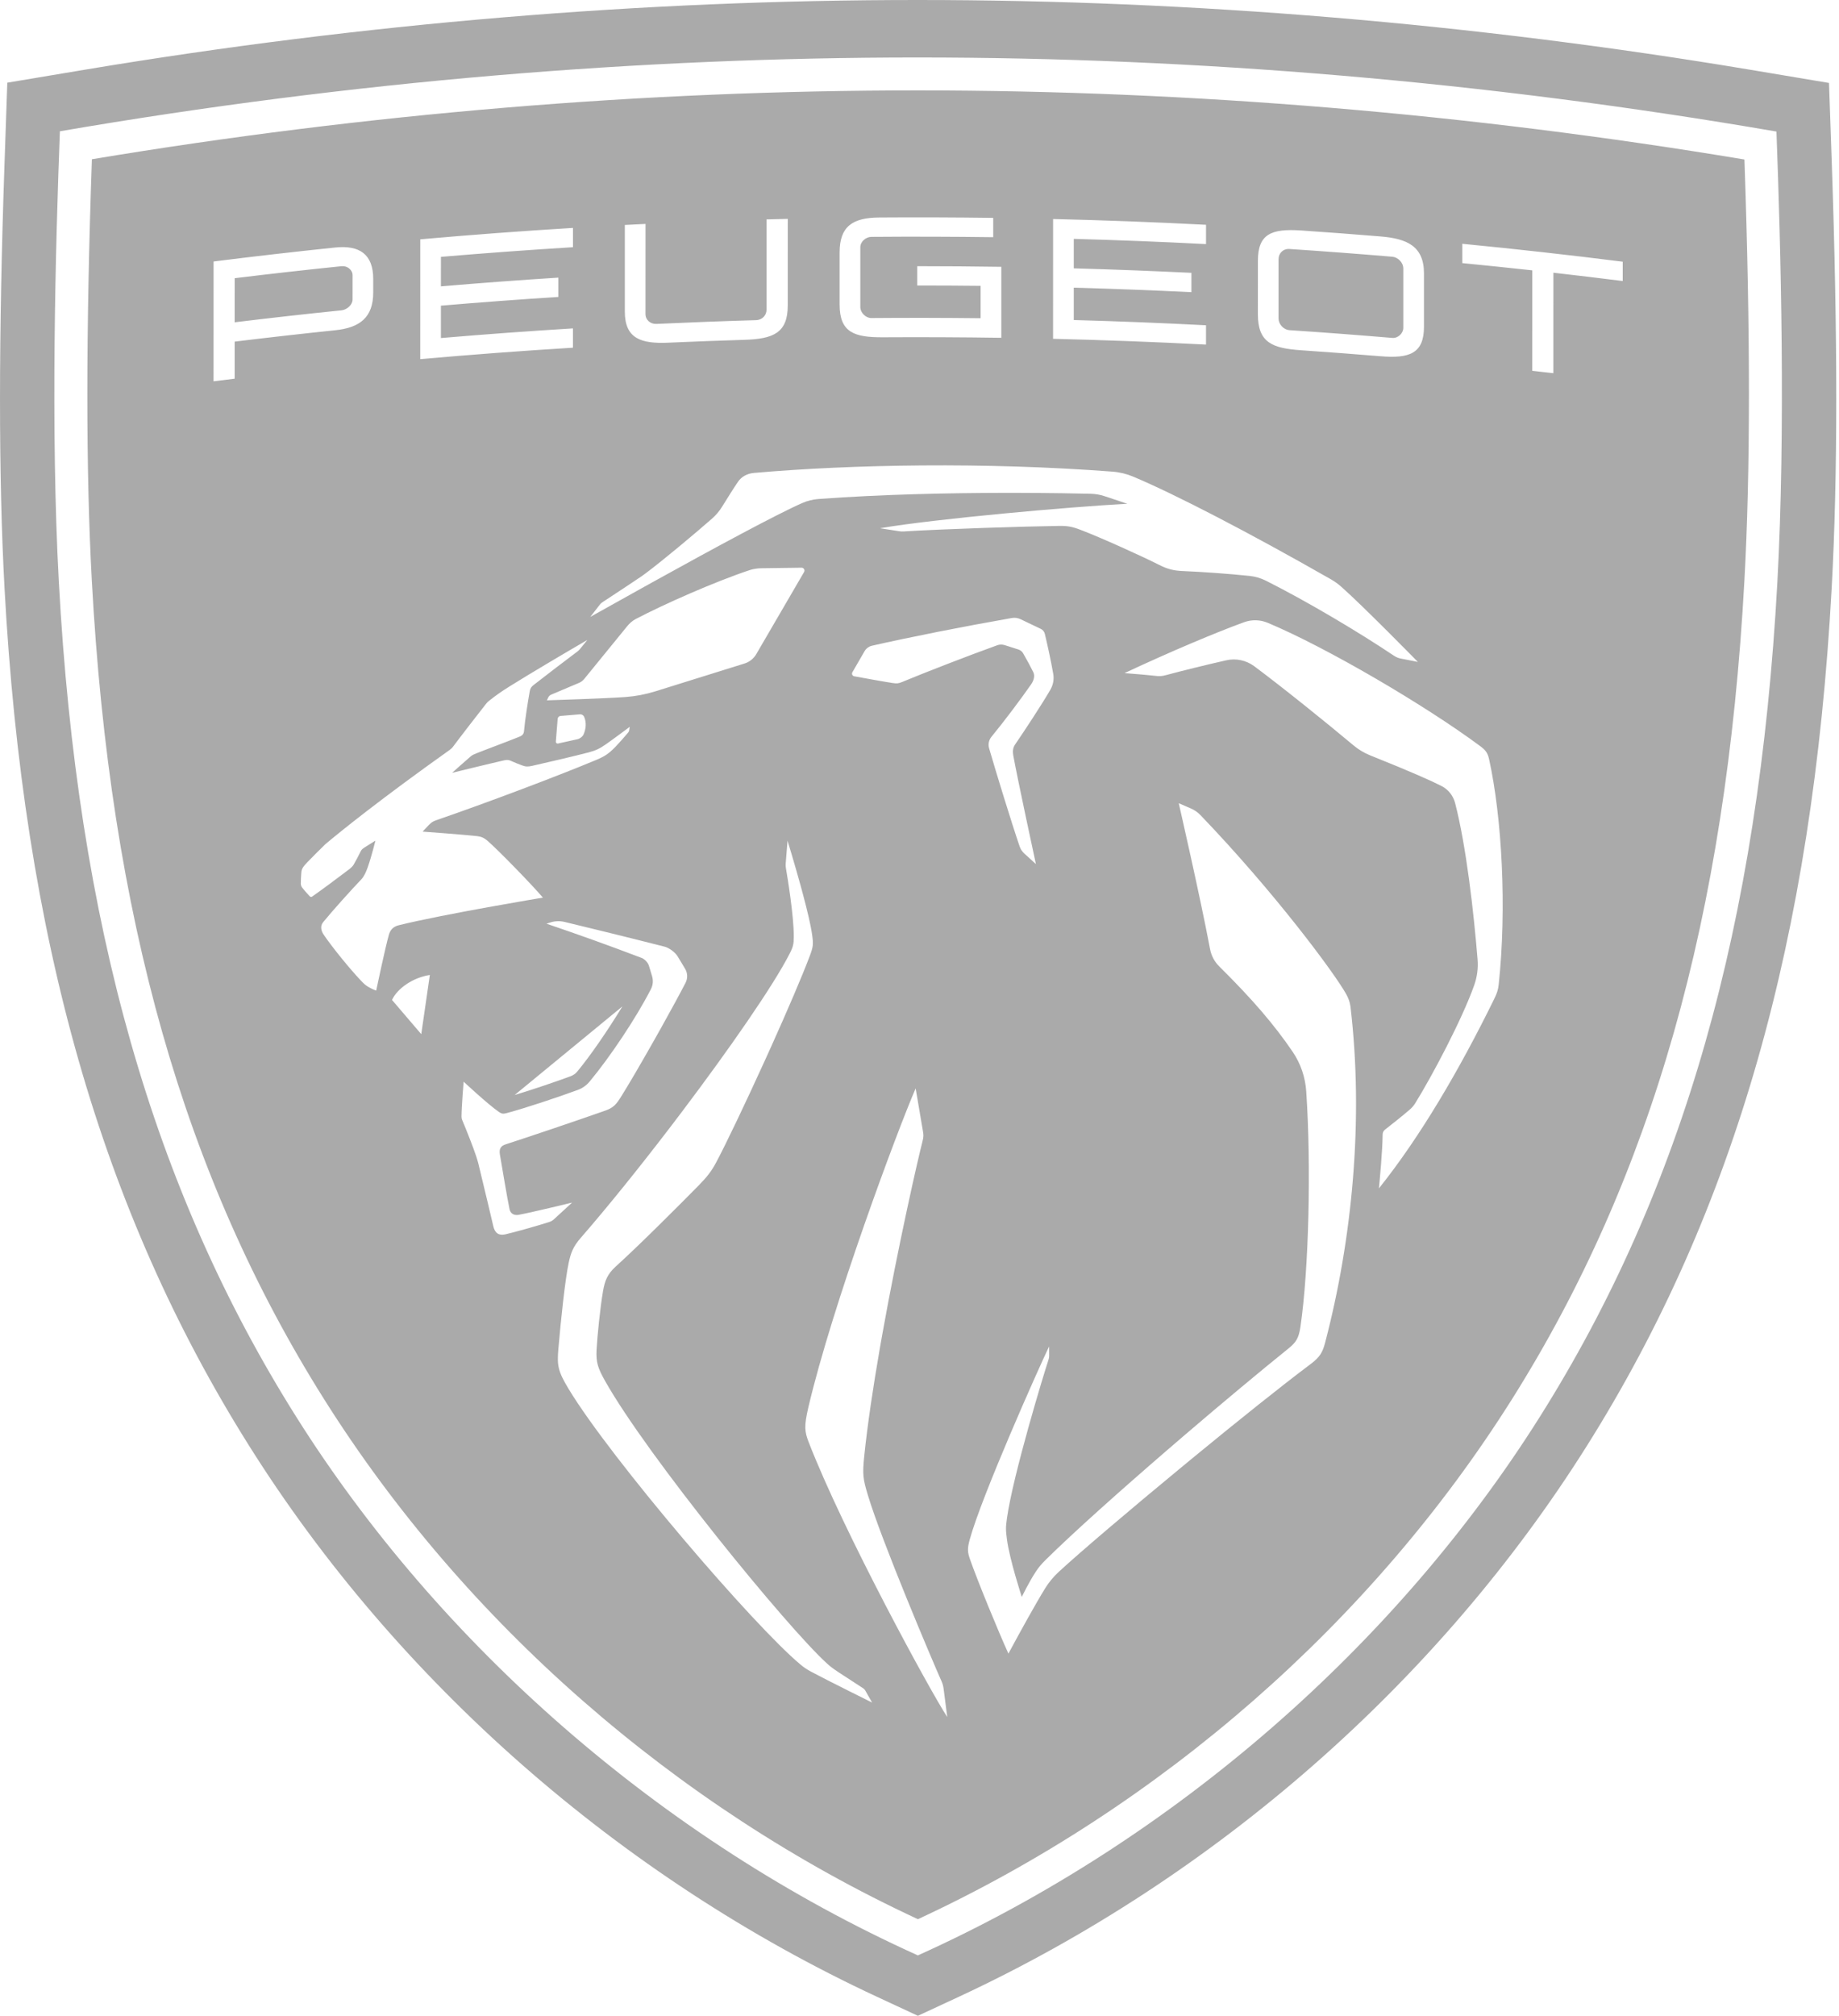 <svg xmlns="http://www.w3.org/2000/svg" width="73" height="80" viewBox="0 0 73 80">
  <path fill="#AAA" fill-rule="evenodd" d="M68.415,10.386 C66.295,10.119 64.172,9.882 62.046,9.675 L62.046,10.442 C62.972,10.532 63.899,10.628 64.823,10.729 L64.822,14.717 C65.103,14.748 65.382,14.779 65.661,14.811 L65.662,10.823 C66.58,10.927 67.498,11.038 68.415,11.153 L68.415,10.386 Z M63.11,30.13 C63.054,29.877 62.971,29.77 62.76,29.613 C60.579,27.993 56.656,25.694 54.323,24.717 C54.022,24.591 53.686,24.583 53.38,24.695 C52.266,25.101 50.486,25.849 48.637,26.714 L48.678,26.717 C48.769,26.724 49.001,26.742 49.249,26.763 L49.462,26.782 C49.603,26.795 49.737,26.808 49.84,26.82 C50.039,26.843 50.116,26.839 50.308,26.787 C50.876,26.633 51.884,26.384 52.676,26.205 C53.063,26.117 53.469,26.203 53.787,26.44 C54.874,27.248 56.621,28.653 57.739,29.59 C57.933,29.752 58.154,29.883 58.39,29.978 C60.094,30.66 60.843,31.001 61.225,31.196 C61.493,31.333 61.685,31.579 61.761,31.87 C62.203,33.576 62.499,36.19 62.653,38.077 C62.682,38.426 62.635,38.776 62.517,39.106 C62.037,40.46 60.844,42.71 60.177,43.785 C60.117,43.881 60.054,43.956 59.939,44.055 C59.702,44.259 59.285,44.594 58.981,44.829 C58.921,44.875 58.886,44.944 58.885,45.019 C58.879,45.684 58.761,46.913 58.74,47.131 L58.736,47.164 C60.374,45.118 61.929,42.466 63.312,39.647 C63.425,39.415 63.469,39.285 63.492,39.068 C63.815,36.044 63.622,32.453 63.11,30.13 L63.11,30.13 Z M57.608,39.95 C57.585,39.765 57.523,39.604 57.432,39.443 C56.96,38.604 54.601,35.419 51.652,32.348 C51.544,32.236 51.415,32.146 51.272,32.085 L50.791,31.877 C50.791,31.877 51.65,35.62 52.034,37.668 C52.082,37.928 52.211,38.167 52.399,38.354 C53.717,39.658 54.587,40.673 55.315,41.745 C55.632,42.211 55.814,42.754 55.852,43.316 C56.052,46.29 55.955,50.376 55.622,52.653 C55.555,53.115 55.443,53.277 55.141,53.521 C53.981,54.457 52.513,55.681 51.042,56.94 L50.364,57.523 C48.45,59.174 46.612,60.817 45.534,61.88 C45.321,62.091 45.243,62.185 45.112,62.382 C44.846,62.784 44.56,63.377 44.56,63.377 C44.56,63.377 44.08,61.906 43.972,61.103 C43.923,60.728 43.918,60.625 43.973,60.242 C44.218,58.523 45.423,54.56 45.62,53.965 C45.637,53.913 45.646,53.86 45.646,53.806 L45.645,53.434 C45.209,54.343 42.967,59.372 42.493,61.102 C42.392,61.467 42.409,61.609 42.504,61.881 C42.795,62.716 43.642,64.78 44.03,65.626 C44.03,65.626 44.064,65.563 44.123,65.454 L44.205,65.302 C44.498,64.761 45.095,63.671 45.486,63.037 C45.635,62.795 45.818,62.576 46.027,62.382 C46.86,61.613 48.824,59.942 50.892,58.236 L51.433,57.79 C53.149,56.38 54.875,54.998 56.031,54.131 C56.39,53.862 56.5,53.671 56.598,53.299 C57.681,49.172 58.137,44.428 57.608,39.95 L57.608,39.95 Z M41.602,68.143 L41.458,67.028 C41.445,66.925 41.42,66.825 41.377,66.729 C40.992,65.867 38.989,61.138 38.448,59.328 C38.256,58.687 38.232,58.515 38.306,57.793 C38.437,56.522 38.661,55.037 38.92,53.541 L39.019,52.98 C39.653,49.429 40.446,45.959 40.618,45.301 C40.67,45.096 40.663,45.04 40.626,44.832 C40.561,44.463 40.347,43.194 40.347,43.194 C39.622,44.867 37.043,51.78 36.089,55.849 C35.91,56.616 35.941,56.821 36.103,57.239 C37.473,60.78 40.96,67.176 41.602,68.143 L41.602,68.143 Z M38.619,67.569 L38.344,67.085 C38.324,67.053 38.299,67.026 38.268,67.005 C38.268,67.005 37.508,66.513 37.275,66.358 C37.033,66.197 36.949,66.128 36.834,66.024 C35.248,64.59 29.683,57.766 28.016,54.8 C27.736,54.302 27.654,54.067 27.681,53.566 C27.713,52.995 27.825,51.89 27.937,51.243 C28.008,50.839 28.1,50.573 28.444,50.262 C29.39,49.405 30.918,47.874 31.717,47.064 C32.066,46.709 32.241,46.483 32.427,46.135 C32.804,45.43 33.581,43.802 34.349,42.116 L34.619,41.52 C35.244,40.13 35.831,38.771 36.149,37.926 C36.281,37.573 36.289,37.474 36.239,37.105 C36.186,36.723 36.041,36.118 35.877,35.505 L35.787,35.171 C35.529,34.231 35.261,33.364 35.261,33.364 L35.189,34.267 C35.184,34.329 35.187,34.391 35.197,34.452 C35.264,34.843 35.518,36.389 35.509,37.184 C35.506,37.457 35.493,37.558 35.345,37.848 C34.696,39.122 32.957,41.623 31.07,44.122 L30.633,44.698 C29.387,46.327 28.109,47.914 27.062,49.116 C26.75,49.474 26.661,49.712 26.574,50.118 C26.432,50.79 26.269,52.324 26.164,53.544 C26.108,54.199 26.151,54.423 26.568,55.116 C28.241,57.889 33.931,64.531 35.787,66.07 C35.909,66.172 36.041,66.26 36.181,66.335 C36.52,66.517 37.166,66.844 37.708,67.115 L38.061,67.291 C38.206,67.364 38.332,67.426 38.428,67.474 L38.547,67.533 C38.593,67.556 38.619,67.569 38.619,67.569 L38.619,67.569 Z M25.986,48.391 C26.257,48.144 26.71,47.727 26.71,47.727 C26.71,47.727 25.173,48.102 24.595,48.211 C24.376,48.253 24.258,48.136 24.226,47.988 C24.14,47.59 23.914,46.223 23.844,45.821 C23.806,45.6 23.873,45.479 24.073,45.415 C25.05,45.099 26.694,44.544 28.018,44.08 C28.359,43.96 28.465,43.825 28.656,43.52 C28.947,43.059 29.458,42.182 29.972,41.273 L30.251,40.777 C30.62,40.116 30.969,39.476 31.214,39.003 C31.304,38.826 31.297,38.617 31.195,38.446 L30.902,37.96 C30.802,37.793 30.566,37.617 30.377,37.569 C29.032,37.225 27.252,36.79 26.411,36.588 C26.224,36.543 26.029,36.55 25.846,36.609 L25.692,36.658 C26.981,37.096 28.079,37.489 29.471,38.017 C29.591,38.063 29.72,38.201 29.758,38.323 L29.885,38.742 C29.936,38.913 29.921,39.095 29.839,39.254 C29.247,40.408 28.223,41.939 27.406,42.923 C27.283,43.071 27.125,43.184 26.945,43.252 C26.155,43.546 24.716,44.02 24.09,44.181 C23.965,44.213 23.903,44.198 23.8,44.126 C23.345,43.808 22.404,42.928 22.404,42.928 C22.404,42.928 22.324,43.884 22.32,44.313 C22.319,44.361 22.328,44.408 22.347,44.451 C22.507,44.827 22.791,45.543 22.909,45.908 C22.939,46.002 22.964,46.085 22.989,46.181 C23.146,46.811 23.582,48.663 23.582,48.663 C23.646,48.944 23.804,49.041 24.053,48.988 C24.372,48.918 25.395,48.632 25.814,48.493 C25.878,48.472 25.936,48.438 25.986,48.391 L25.986,48.391 Z M21.063,38.693 C20.391,38.796 19.773,39.227 19.561,39.684 L20.722,41.042 L21.063,38.693 Z M24.427,43.459 C25.128,43.246 26.08,42.925 26.651,42.712 C26.755,42.673 26.846,42.61 26.914,42.527 C27.437,41.898 28.128,40.89 28.706,39.941 L24.427,43.459 Z M19.437,37.098 C19.487,36.918 19.599,36.777 19.823,36.721 C21.637,36.273 25.55,35.624 25.55,35.624 C25.138,35.133 23.762,33.72 23.346,33.363 C23.221,33.255 23.104,33.202 22.94,33.183 C22.434,33.125 20.777,33.004 20.777,33.004 C20.777,33.004 20.92,32.846 21.027,32.737 C21.126,32.637 21.183,32.599 21.316,32.552 C23.349,31.851 26.059,30.828 27.644,30.169 C27.989,30.025 28.153,29.924 28.427,29.642 C28.547,29.518 28.788,29.249 28.925,29.084 C28.953,29.051 28.969,29.027 28.976,28.984 C28.985,28.934 28.998,28.845 28.998,28.845 C28.998,28.845 28.321,29.352 28.053,29.537 C27.808,29.708 27.649,29.786 27.359,29.862 C26.801,30.007 25.752,30.254 25.129,30.393 C24.959,30.43 24.877,30.433 24.723,30.376 C24.623,30.34 24.432,30.264 24.318,30.212 C24.196,30.154 24.14,30.147 24.007,30.176 C23.454,30.301 21.945,30.671 21.945,30.671 C21.945,30.671 22.639,30.053 22.691,30.013 C22.758,29.962 22.789,29.945 22.901,29.901 C23.423,29.693 24.069,29.46 24.614,29.239 C24.739,29.189 24.792,29.128 24.802,29.006 C24.837,28.588 24.956,27.834 25.028,27.436 C25.048,27.324 25.084,27.262 25.175,27.191 C25.492,26.94 26.667,26.042 26.946,25.837 C26.964,25.819 26.981,25.803 26.999,25.786 L27.316,25.397 L27.316,25.397 C26.481,25.881 24.989,26.763 24.218,27.247 C23.888,27.455 23.727,27.566 23.401,27.822 C23.365,27.851 23.333,27.884 23.304,27.92 C23.101,28.174 22.276,29.24 21.985,29.631 C21.947,29.683 21.899,29.727 21.847,29.764 C19.082,31.731 17.534,32.984 16.92,33.499 C16.67,33.743 16.432,33.98 16.214,34.205 C16.018,34.407 15.973,34.483 15.96,34.643 C15.95,34.778 15.94,34.959 15.941,35.062 C15.941,35.121 15.956,35.167 15.988,35.216 C16.027,35.274 16.245,35.521 16.297,35.573 C16.321,35.597 16.357,35.605 16.385,35.586 C16.794,35.299 17.369,34.873 17.889,34.477 C17.93,34.445 18.007,34.369 18.036,34.319 C18.123,34.168 18.239,33.95 18.305,33.812 C18.349,33.72 18.378,33.692 18.483,33.625 C18.553,33.581 18.716,33.479 18.816,33.416 L18.891,33.369 C18.898,33.365 18.902,33.362 18.902,33.362 L18.899,33.373 L18.879,33.453 C18.816,33.702 18.635,34.389 18.498,34.661 C18.44,34.776 18.385,34.856 18.341,34.901 C17.934,35.325 17.195,36.148 16.827,36.599 C16.703,36.75 16.745,36.939 16.844,37.087 C17.183,37.589 17.888,38.454 18.317,38.906 C18.449,39.046 18.511,39.103 18.631,39.172 C18.807,39.273 18.933,39.314 18.933,39.314 C18.933,39.314 19.287,37.623 19.437,37.098 L19.437,37.098 Z M13.315,13.558 C14.646,13.395 15.979,13.245 17.312,13.106 C18.276,13.006 18.815,12.604 18.815,11.608 L18.815,11.07 C18.815,10.097 18.277,9.723 17.313,9.822 C15.699,9.99 14.088,10.175 12.478,10.378 L12.477,15.133 C12.756,15.097 13.036,15.063 13.315,15.029 L13.315,13.558 Z M20.682,14.253 C22.701,14.074 24.721,13.923 26.743,13.799 L26.743,13.033 C24.995,13.14 23.248,13.267 21.502,13.416 L21.502,12.131 C23.055,11.999 24.609,11.884 26.164,11.785 L26.164,11.018 C24.609,11.117 23.055,11.232 21.502,11.365 L21.503,10.194 C23.248,10.046 24.996,9.918 26.744,9.811 L26.744,9.045 C24.722,9.168 22.702,9.319 20.683,9.498 L20.682,14.253 Z M27.189,28.451 C27.16,28.383 27.09,28.342 27.016,28.349 L26.252,28.413 C26.19,28.418 26.142,28.467 26.137,28.528 L26.064,29.434 C26.061,29.481 26.104,29.518 26.15,29.508 L26.924,29.337 C27.016,29.317 27.129,29.232 27.166,29.144 C27.26,28.929 27.286,28.676 27.189,28.451 L27.189,28.451 Z M28.823,27.663 C29.25,27.63 29.597,27.563 30.007,27.439 L33.543,26.336 C33.752,26.274 33.927,26.132 34.032,25.941 L35.918,22.702 C35.963,22.626 35.907,22.53 35.818,22.53 L34.206,22.552 C34.067,22.554 33.889,22.582 33.757,22.626 C32.356,23.093 30.356,23.979 29.231,24.569 C29.105,24.635 28.985,24.742 28.895,24.854 L27.192,26.944 C27.137,27.013 27.065,27.067 26.982,27.102 L25.88,27.568 C25.827,27.591 25.784,27.632 25.76,27.684 L25.709,27.794 C25.709,27.794 28.038,27.721 28.823,27.663 L28.823,27.663 Z M44.291,29.552 C44.675,28.992 45.361,27.95 45.696,27.371 C45.805,27.181 45.846,26.961 45.809,26.745 C45.719,26.226 45.585,25.616 45.475,25.155 C45.454,25.069 45.396,24.997 45.317,24.959 L44.509,24.573 C44.403,24.523 44.284,24.506 44.168,24.526 C42.218,24.869 40.169,25.273 38.619,25.625 C38.491,25.654 38.383,25.734 38.318,25.846 L37.836,26.679 C37.799,26.743 37.835,26.826 37.908,26.839 C38.315,26.915 39.143,27.064 39.428,27.106 C39.602,27.132 39.661,27.127 39.805,27.068 C40.787,26.661 42.393,26.039 43.587,25.607 C43.682,25.573 43.785,25.572 43.88,25.602 L44.428,25.777 C44.508,25.804 44.576,25.858 44.616,25.931 C44.767,26.194 44.924,26.484 45.017,26.675 C45.084,26.81 45.047,26.992 44.933,27.156 C44.527,27.741 43.833,28.663 43.357,29.24 C43.252,29.367 43.217,29.536 43.262,29.695 C43.542,30.659 44.15,32.641 44.474,33.589 C44.513,33.704 44.573,33.793 44.664,33.877 L45.121,34.292 C45.121,34.292 44.395,30.939 44.222,29.979 C44.195,29.83 44.205,29.678 44.291,29.552 L44.291,29.552 Z M27.432,24.483 C28.036,24.144 28.672,23.789 29.315,23.432 L29.867,23.125 C32.354,21.748 34.833,20.408 35.85,19.962 C36.052,19.873 36.266,19.821 36.486,19.804 C39.003,19.616 41.732,19.564 43.853,19.56 L44.332,19.56 C45.732,19.563 46.811,19.584 47.296,19.596 C47.482,19.6 47.665,19.632 47.84,19.69 L48.75,19.993 C46.515,20.11 41.116,20.589 38.931,20.964 L39.702,21.084 C39.756,21.093 39.81,21.095 39.866,21.092 C41.482,20.992 44.646,20.892 46.035,20.872 C46.374,20.867 46.551,20.898 46.896,21.029 C47.705,21.337 49.328,22.072 49.998,22.411 C50.348,22.589 50.592,22.648 50.95,22.663 C51.677,22.693 52.788,22.77 53.609,22.857 C53.833,22.881 54.049,22.945 54.25,23.045 C55.939,23.895 57.954,25.099 59.335,26.024 C59.415,26.079 59.505,26.116 59.6,26.135 L60.283,26.269 C60.283,26.269 58.095,24.036 57.232,23.277 C57.107,23.167 56.972,23.071 56.828,22.989 C53.569,21.128 50.637,19.611 48.985,18.917 C48.72,18.806 48.44,18.738 48.154,18.717 C43.11,18.335 37.83,18.427 33.928,18.769 L33.928,18.769 C33.649,18.793 33.426,18.927 33.296,19.119 C33.143,19.34 32.894,19.739 32.666,20.106 C32.555,20.286 32.42,20.447 32.26,20.586 C31.556,21.201 30.374,22.193 29.626,22.756 C29.561,22.804 29.529,22.829 29.477,22.864 C29.373,22.935 29.189,23.058 28.982,23.195 L28.728,23.364 C28.384,23.591 28.043,23.816 27.943,23.881 C27.871,23.927 27.855,23.94 27.802,24.007 C27.742,24.085 27.432,24.483 27.432,24.483 L27.432,24.483 Z M28.803,12.367 C28.802,13.445 29.457,13.648 30.528,13.6 C31.533,13.555 32.538,13.518 33.543,13.487 C34.697,13.452 35.27,13.213 35.27,12.125 L35.271,8.686 L35.271,8.686 L35.271,8.686 C34.99,8.692 34.709,8.699 34.428,8.707 L34.428,12.291 C34.428,12.509 34.261,12.699 34.011,12.706 C32.693,12.744 31.377,12.794 30.059,12.855 C29.811,12.866 29.623,12.689 29.623,12.471 L29.624,8.887 L28.803,8.928 L28.803,12.367 Z M37.329,12.087 C37.329,13.196 37.911,13.393 39.056,13.385 C40.62,13.376 42.184,13.383 43.748,13.406 L43.748,10.589 C42.635,10.573 41.522,10.564 40.409,10.564 L40.409,11.331 C41.248,11.33 42.087,11.335 42.926,11.344 L42.926,12.629 C41.48,12.613 40.034,12.61 38.587,12.622 C38.369,12.624 38.151,12.409 38.151,12.191 L38.151,9.809 C38.151,9.591 38.37,9.403 38.588,9.4 C40.201,9.387 41.814,9.392 43.426,9.413 L43.426,8.647 C41.918,8.627 40.409,8.621 38.901,8.632 C37.85,8.639 37.33,8.98 37.329,10.015 L37.329,12.087 Z M45.802,13.446 C47.826,13.495 49.85,13.571 51.873,13.675 L51.873,12.909 C50.124,12.818 48.374,12.749 46.624,12.701 L46.624,11.417 C48.181,11.46 49.737,11.52 51.293,11.595 L51.293,10.828 C49.737,10.753 48.181,10.693 46.624,10.65 L46.624,9.48 C48.375,9.528 50.124,9.597 51.873,9.687 L51.874,8.921 C49.85,8.816 47.827,8.74 45.803,8.692 L45.802,13.446 Z M53.932,12.474 C53.932,13.604 54.514,13.824 55.657,13.901 C56.706,13.973 57.754,14.052 58.802,14.138 C59.933,14.232 60.525,14.039 60.525,12.972 L60.525,10.849 C60.525,9.761 59.841,9.47 58.803,9.384 C57.754,9.297 56.707,9.219 55.657,9.147 C54.463,9.066 53.933,9.285 53.933,10.351 L53.932,12.474 Z M73.246,6.33 C73.485,13.211 73.484,18.685 73.245,23.04 C72.517,36.372 69.582,46.701 64.009,55.545 C58.437,64.388 50.082,71.692 40.437,76.166 C30.792,71.689 22.439,64.382 16.87,55.537 C11.3,46.692 8.368,36.362 7.644,23.03 C7.407,18.675 7.408,13.201 7.648,6.32 C18.554,4.505 29.583,3.586 40.447,3.588 C51.311,3.59 62.341,4.512 73.246,6.33 L73.246,6.33 Z M74.517,5.221 C62.906,3.222 51.468,2.283 40.448,2.281 C29.427,2.28 17.988,3.215 6.377,5.21 C6.203,9.848 6.005,17.017 6.336,23.1 C7.073,36.664 10.068,47.191 15.761,56.232 C21.437,65.247 30.227,72.998 40.436,77.603 C50.647,73.001 59.439,65.252 65.118,56.239 C70.814,47.2 73.811,36.674 74.553,23.111 C74.885,17.027 74.689,9.859 74.517,5.221 L74.517,5.221 Z M76.709,23.343 C75.951,37.226 72.867,48.038 66.997,57.373 C61.114,66.735 52.259,74.503 42.068,79.242 L40.436,80 L38.803,79.241 C28.612,74.499 19.762,66.729 13.881,57.365 C8.014,48.028 4.932,37.215 4.179,23.332 C3.94,18.903 3.941,13.378 4.181,6.446 L4.29,3.281 L7.412,2.759 C18.401,0.927 29.517,-0.002 40.448,1.42108547e-14 C51.38,0.002 62.494,0.934 73.481,2.769 L76.603,3.292 L76.713,6.457 C76.952,13.391 76.951,18.915 76.709,23.343 L76.709,23.343 Z M17.995,11.887 L17.996,10.924 C17.996,10.706 17.778,10.541 17.561,10.564 C16.145,10.709 14.73,10.868 13.316,11.041 L13.315,12.791 C14.729,12.619 16.145,12.459 17.561,12.315 C17.778,12.291 17.995,12.094 17.995,11.887 L17.995,11.887 Z M54.753,12.64 L54.753,10.289 C54.753,10.04 54.941,9.865 55.19,9.882 C56.551,9.972 57.911,10.074 59.27,10.189 C59.488,10.208 59.705,10.413 59.705,10.661 L59.705,13.013 C59.705,13.231 59.487,13.43 59.27,13.411 C57.91,13.296 56.551,13.194 55.19,13.103 C54.94,13.086 54.753,12.858 54.753,12.64 L54.753,12.64 Z" transform="translate(-4)"/>
<deepl-alert xmlns=""/><deepl-alert xmlns=""/><deepl-alert xmlns=""/><deepl-alert xmlns=""/></svg>